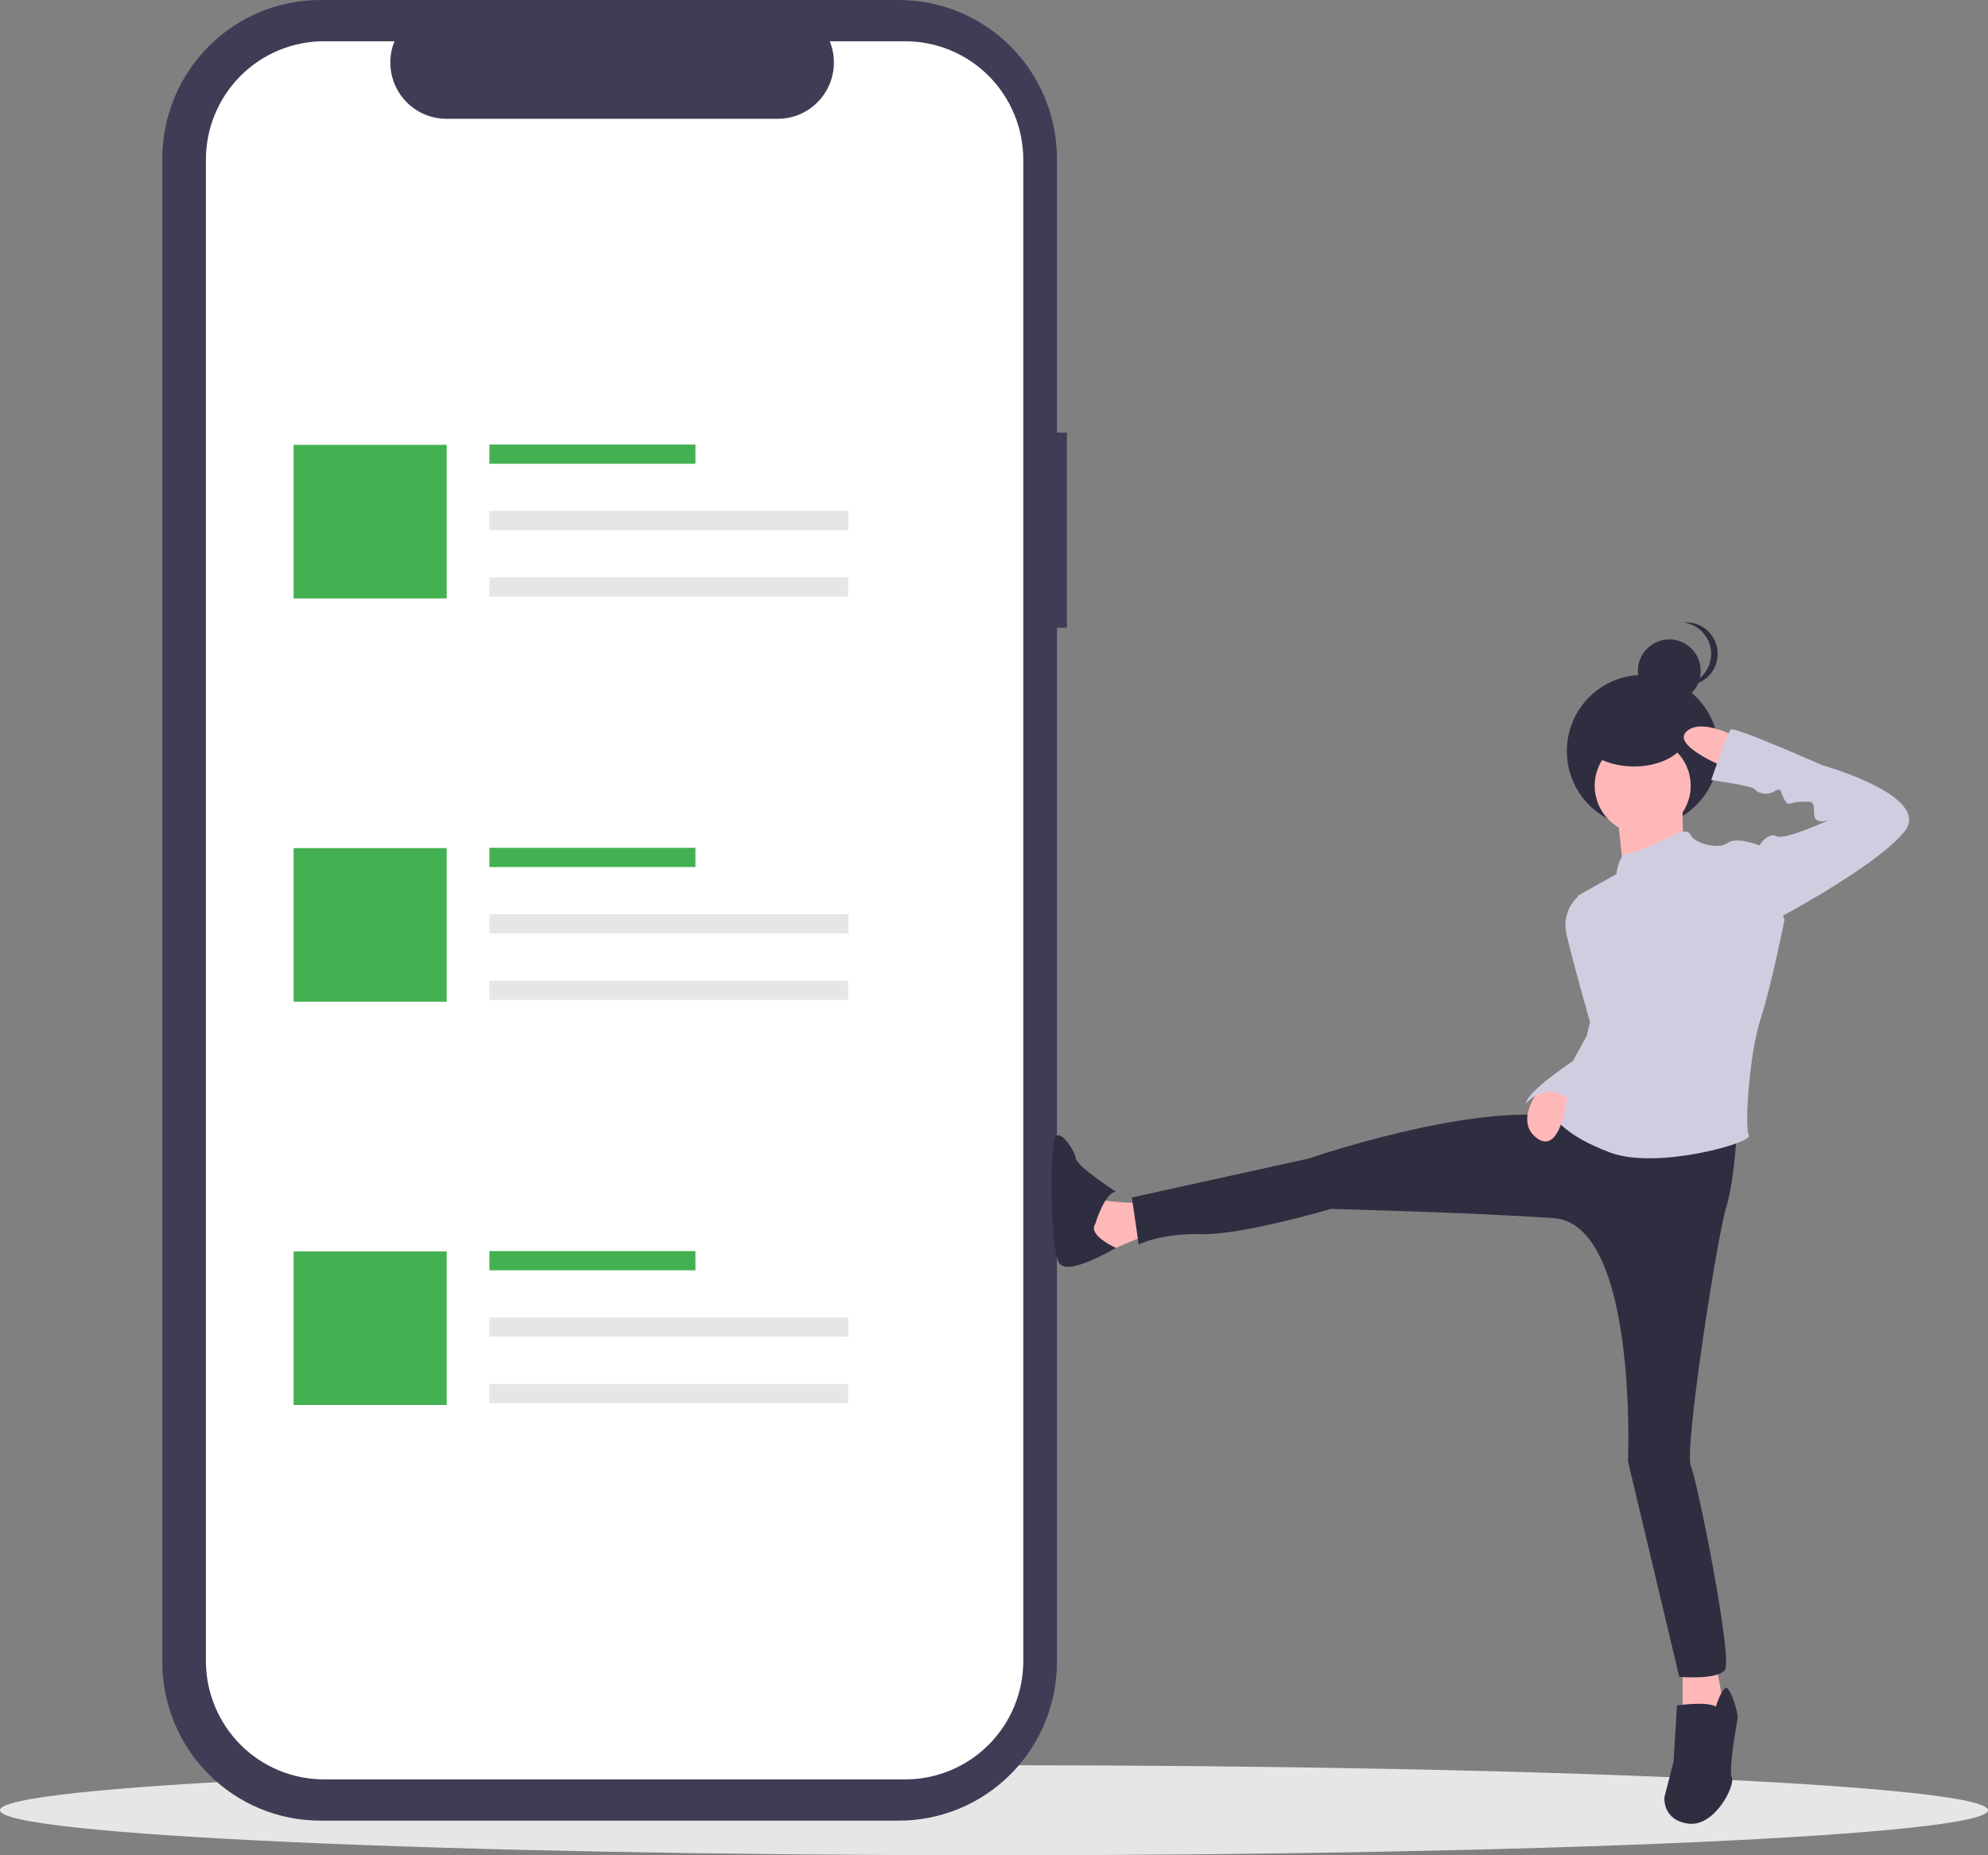 <svg width="105" height="98" viewBox="0 0 105 98" fill="none" xmlns="http://www.w3.org/2000/svg">
<rect x="0" y="0" width="105" height="98" fill="#808080" stroke="none"/>
<g clip-path="url(#clip0)">
<path d="M52.5 98C81.495 98 105 96.935 105 95.621C105 94.308 81.495 93.243 52.5 93.243C23.505 93.243 0 94.308 0 95.621C0 96.935 23.505 98 52.5 98Z" fill="#E6E6E6"/>
<path d="M56.351 22.854H55.825V8.378C55.825 7.278 55.609 6.188 55.189 5.172C54.77 4.155 54.155 3.232 53.38 2.454C52.605 1.676 51.684 1.059 50.671 0.638C49.659 0.217 48.573 -3.8177e-06 47.477 0H16.92C15.824 -3.47063e-06 14.738 0.217 13.725 0.638C12.713 1.059 11.792 1.676 11.017 2.454C10.242 3.232 9.627 4.155 9.208 5.172C8.788 6.188 8.572 7.278 8.572 8.378V87.793C8.572 88.893 8.788 89.983 9.208 90.999C9.627 92.016 10.242 92.939 11.017 93.717C11.792 94.495 12.713 95.112 13.725 95.534C14.738 95.955 15.824 96.171 16.92 96.171H47.477C48.573 96.171 49.659 95.955 50.671 95.534C51.684 95.112 52.605 94.495 53.38 93.717C54.155 92.939 54.77 92.016 55.189 90.999C55.609 89.983 55.825 88.893 55.825 87.793V33.158H56.351V22.854Z" fill="#3F3D56"/>
<path d="M47.813 2.18H43.824C44.008 2.631 44.078 3.121 44.028 3.606C43.979 4.091 43.811 4.556 43.54 4.96C43.269 5.365 42.903 5.696 42.475 5.926C42.046 6.155 41.568 6.275 41.082 6.275H23.576C23.091 6.275 22.613 6.155 22.184 5.926C21.755 5.696 21.39 5.365 21.119 4.96C20.848 4.556 20.68 4.091 20.631 3.606C20.581 3.121 20.651 2.631 20.834 2.18H17.109C16.29 2.18 15.48 2.342 14.723 2.656C13.967 2.97 13.28 3.431 12.701 4.012C12.122 4.593 11.663 5.283 11.35 6.042C11.036 6.801 10.875 7.615 10.875 8.436V87.735C10.875 88.556 11.036 89.37 11.35 90.129C11.663 90.888 12.122 91.578 12.701 92.159C13.28 92.74 13.967 93.201 14.723 93.515C15.48 93.83 16.29 93.992 17.109 93.992H47.813C48.632 93.992 49.442 93.83 50.199 93.515C50.955 93.201 51.642 92.74 52.221 92.159C52.8 91.578 53.259 90.888 53.572 90.129C53.886 89.37 54.047 88.556 54.047 87.735V8.436C54.047 7.615 53.886 6.801 53.572 6.042C53.259 5.283 52.8 4.593 52.221 4.012C51.642 3.431 50.955 2.97 50.199 2.656C49.442 2.342 48.632 2.18 47.813 2.18Z" fill="white"/>
<path d="M36.731 23.483H25.848V24.497H36.731V23.483Z" fill="#43B052"/>
<path d="M44.816 26.991H25.848V28.006H44.816V26.991Z" fill="#E6E6E6"/>
<path d="M44.797 30.501H25.848V31.515H44.797V30.501Z" fill="#E6E6E6"/>
<path d="M23.593 23.498H15.508V31.612H23.593V23.498Z" fill="#43B052"/>
<path d="M36.731 44.784H25.848V45.798H36.731V44.784Z" fill="#43B052"/>
<path d="M44.816 48.293H25.848V49.307H44.816V48.293Z" fill="#E6E6E6"/>
<path d="M44.797 51.802H25.848V52.816H44.797V51.802Z" fill="#E6E6E6"/>
<path d="M23.593 44.799H15.508V52.914H23.593V44.799Z" fill="#43B052"/>
<path d="M36.731 66.085H25.848V67.1H36.731V66.085Z" fill="#43B052"/>
<path d="M44.816 69.595H25.848V70.609H44.816V69.595Z" fill="#E6E6E6"/>
<path d="M44.797 73.103H25.848V74.118H44.797V73.103Z" fill="#E6E6E6"/>
<path d="M23.593 66.101H15.508V74.216H23.593V66.101Z" fill="#43B052"/>
<path d="M86.765 43.699C88.979 43.699 90.774 41.897 90.774 39.675C90.774 37.453 88.979 35.651 86.765 35.651C84.551 35.651 82.756 37.453 82.756 39.675C82.756 41.897 84.551 43.699 86.765 43.699Z" fill="#2F2E41"/>
<path d="M88.876 42.353C88.876 42.353 88.815 44.837 89.057 44.898C89.298 44.958 85.737 45.928 85.737 45.928L85.375 42.535L88.876 42.353Z" fill="#FFB8B8"/>
<path d="M60.747 63.556C60.747 63.556 58.092 63.556 58.031 63.253C57.971 62.95 57.428 65.737 57.428 65.737L58.514 66.1C58.514 66.1 60.566 65.192 60.747 65.192C60.928 65.192 60.747 63.556 60.747 63.556Z" fill="#FFB8B8"/>
<path d="M57.85 64.646C57.85 64.646 58.333 63.011 58.937 62.95C58.937 62.95 56.885 61.617 56.824 61.193C56.764 60.769 56.04 59.679 55.738 60.042C55.436 60.406 55.436 66.161 55.979 66.766C56.523 67.372 58.937 65.915 58.937 65.915C58.937 65.915 57.428 65.252 57.85 64.646Z" fill="#2F2E41"/>
<path d="M90.624 87.848L91.106 90.453L88.873 90.817V87.848H90.624Z" fill="#FFB8B8"/>
<path d="M90.625 90.15C90.625 90.15 90.987 88.999 91.229 89.181C91.47 89.362 91.832 90.513 91.772 90.816C91.711 91.119 91.289 93.482 91.47 93.906C91.651 94.33 90.565 96.511 89.176 96.329C87.788 96.147 87.909 94.936 87.909 94.936L88.392 93.058L88.573 90.089C88.573 90.089 90.142 89.847 90.625 90.15Z" fill="#2F2E41"/>
<path d="M88.167 37.105C89.083 37.105 89.826 36.36 89.826 35.44C89.826 34.521 89.083 33.775 88.167 33.775C87.251 33.775 86.508 34.521 86.508 35.44C86.508 36.36 87.251 37.105 88.167 37.105Z" fill="#2F2E41"/>
<path d="M90.377 34.538C90.377 34.127 90.225 33.73 89.95 33.424C89.676 33.118 89.298 32.925 88.891 32.882C88.948 32.876 89.006 32.873 89.063 32.873C89.503 32.873 89.925 33.048 90.237 33.361C90.548 33.673 90.722 34.096 90.722 34.538C90.722 34.98 90.548 35.403 90.237 35.715C89.925 36.028 89.503 36.203 89.063 36.203C89.006 36.203 88.948 36.2 88.891 36.194C89.298 36.151 89.676 35.958 89.95 35.652C90.225 35.346 90.377 34.95 90.377 34.538Z" fill="#2F2E41"/>
<path d="M86.762 44.05C88.162 44.05 89.297 42.911 89.297 41.506C89.297 40.101 88.162 38.962 86.762 38.962C85.362 38.962 84.227 40.101 84.227 41.506C84.227 42.911 85.362 44.05 86.762 44.05Z" fill="#FFB8B8"/>
<path d="M91.771 59.194C91.771 59.194 91.65 62.223 91.167 63.798C90.684 65.373 88.944 76.59 89.306 77.438C89.668 78.286 91.529 87.666 91.107 88.211C90.684 88.756 88.693 88.575 88.693 88.575L85.986 77.196C85.986 77.196 86.52 64.646 82.053 64.343C77.587 64.04 70.284 63.859 70.284 63.859C70.284 63.859 65.576 65.252 63.463 65.191C61.35 65.131 60.143 65.737 60.143 65.737L59.781 63.253L69.137 61.193C69.137 61.193 77.707 58.225 82.415 59.012C87.123 59.8 91.771 59.194 91.771 59.194Z" fill="#2F2E41"/>
<path d="M88.392 44.11C88.392 44.11 89.117 43.686 89.298 44.11C89.479 44.534 90.746 44.898 91.229 44.534C91.712 44.171 92.919 44.656 92.919 44.656L94.247 48.593C94.247 48.593 93.583 51.986 92.979 53.864C92.376 55.741 92.134 59.618 92.376 59.982C92.617 60.345 87.547 61.799 85.073 60.891C82.598 59.982 82.055 58.952 82.055 58.952C82.055 58.952 84.771 55.075 83.865 53.258C82.96 51.44 83.684 49.381 83.684 49.381L83.322 47.321L85.374 46.17C85.374 46.17 85.495 45.08 85.978 45.08C86.461 45.08 88.392 44.11 88.392 44.11Z" fill="#D0CDE1"/>
<path d="M84.227 47.382H83.322C83.07 47.618 82.883 47.914 82.778 48.242C82.672 48.571 82.651 48.921 82.718 49.26C82.959 50.411 84.048 54.227 84.048 54.227L84.951 51.865L84.227 47.382Z" fill="#D0CDE1"/>
<path d="M81.628 57.11C81.628 57.11 79.822 59.073 81.15 60.103C82.477 61.133 82.805 57.741 82.805 57.741L81.628 57.11Z" fill="#FFB8B8"/>
<path d="M84.227 53.016L83.804 54.712L83.08 56.044C83.08 56.044 80.606 57.68 80.606 58.286C80.606 58.286 81.692 56.893 83.08 58.286L84.317 55.287L84.227 53.016Z" fill="#D0CDE1"/>
<path d="M86.298 40.487C87.825 40.487 89.063 39.742 89.063 38.822C89.063 37.903 87.825 37.157 86.298 37.157C84.771 37.157 83.533 37.903 83.533 38.822C83.533 39.742 84.771 40.487 86.298 40.487Z" fill="#2F2E41"/>
<path d="M91.772 38.962C91.772 38.962 89.84 37.871 89.056 38.659C88.271 39.446 91.41 40.658 91.41 40.658L91.772 38.962Z" fill="#FFB8B8"/>
<path d="M92.495 44.959L92.918 44.656C92.918 44.656 93.401 43.929 93.823 44.172C94.246 44.414 96.72 43.263 96.72 43.263C96.72 43.263 95.815 43.687 95.815 42.96C95.815 42.233 95.694 42.354 95.091 42.354C94.487 42.354 94.487 42.657 94.246 42.233C94.004 41.809 94.125 41.567 93.703 41.809C93.28 42.051 92.797 41.87 92.676 41.688C92.556 41.506 90.383 41.203 90.383 41.203C90.383 41.203 91.228 38.719 91.409 38.538C91.59 38.356 96.237 40.416 96.237 40.416C96.237 40.416 102.092 42.051 100.583 43.929C99.074 45.807 93.642 48.654 93.642 48.654L92.495 44.959Z" fill="#D0CDE1"/>
</g>
<defs>
<clipPath id="clip0">
<rect width="105" height="98" fill="white"/>
</clipPath>
</defs>
</svg>
